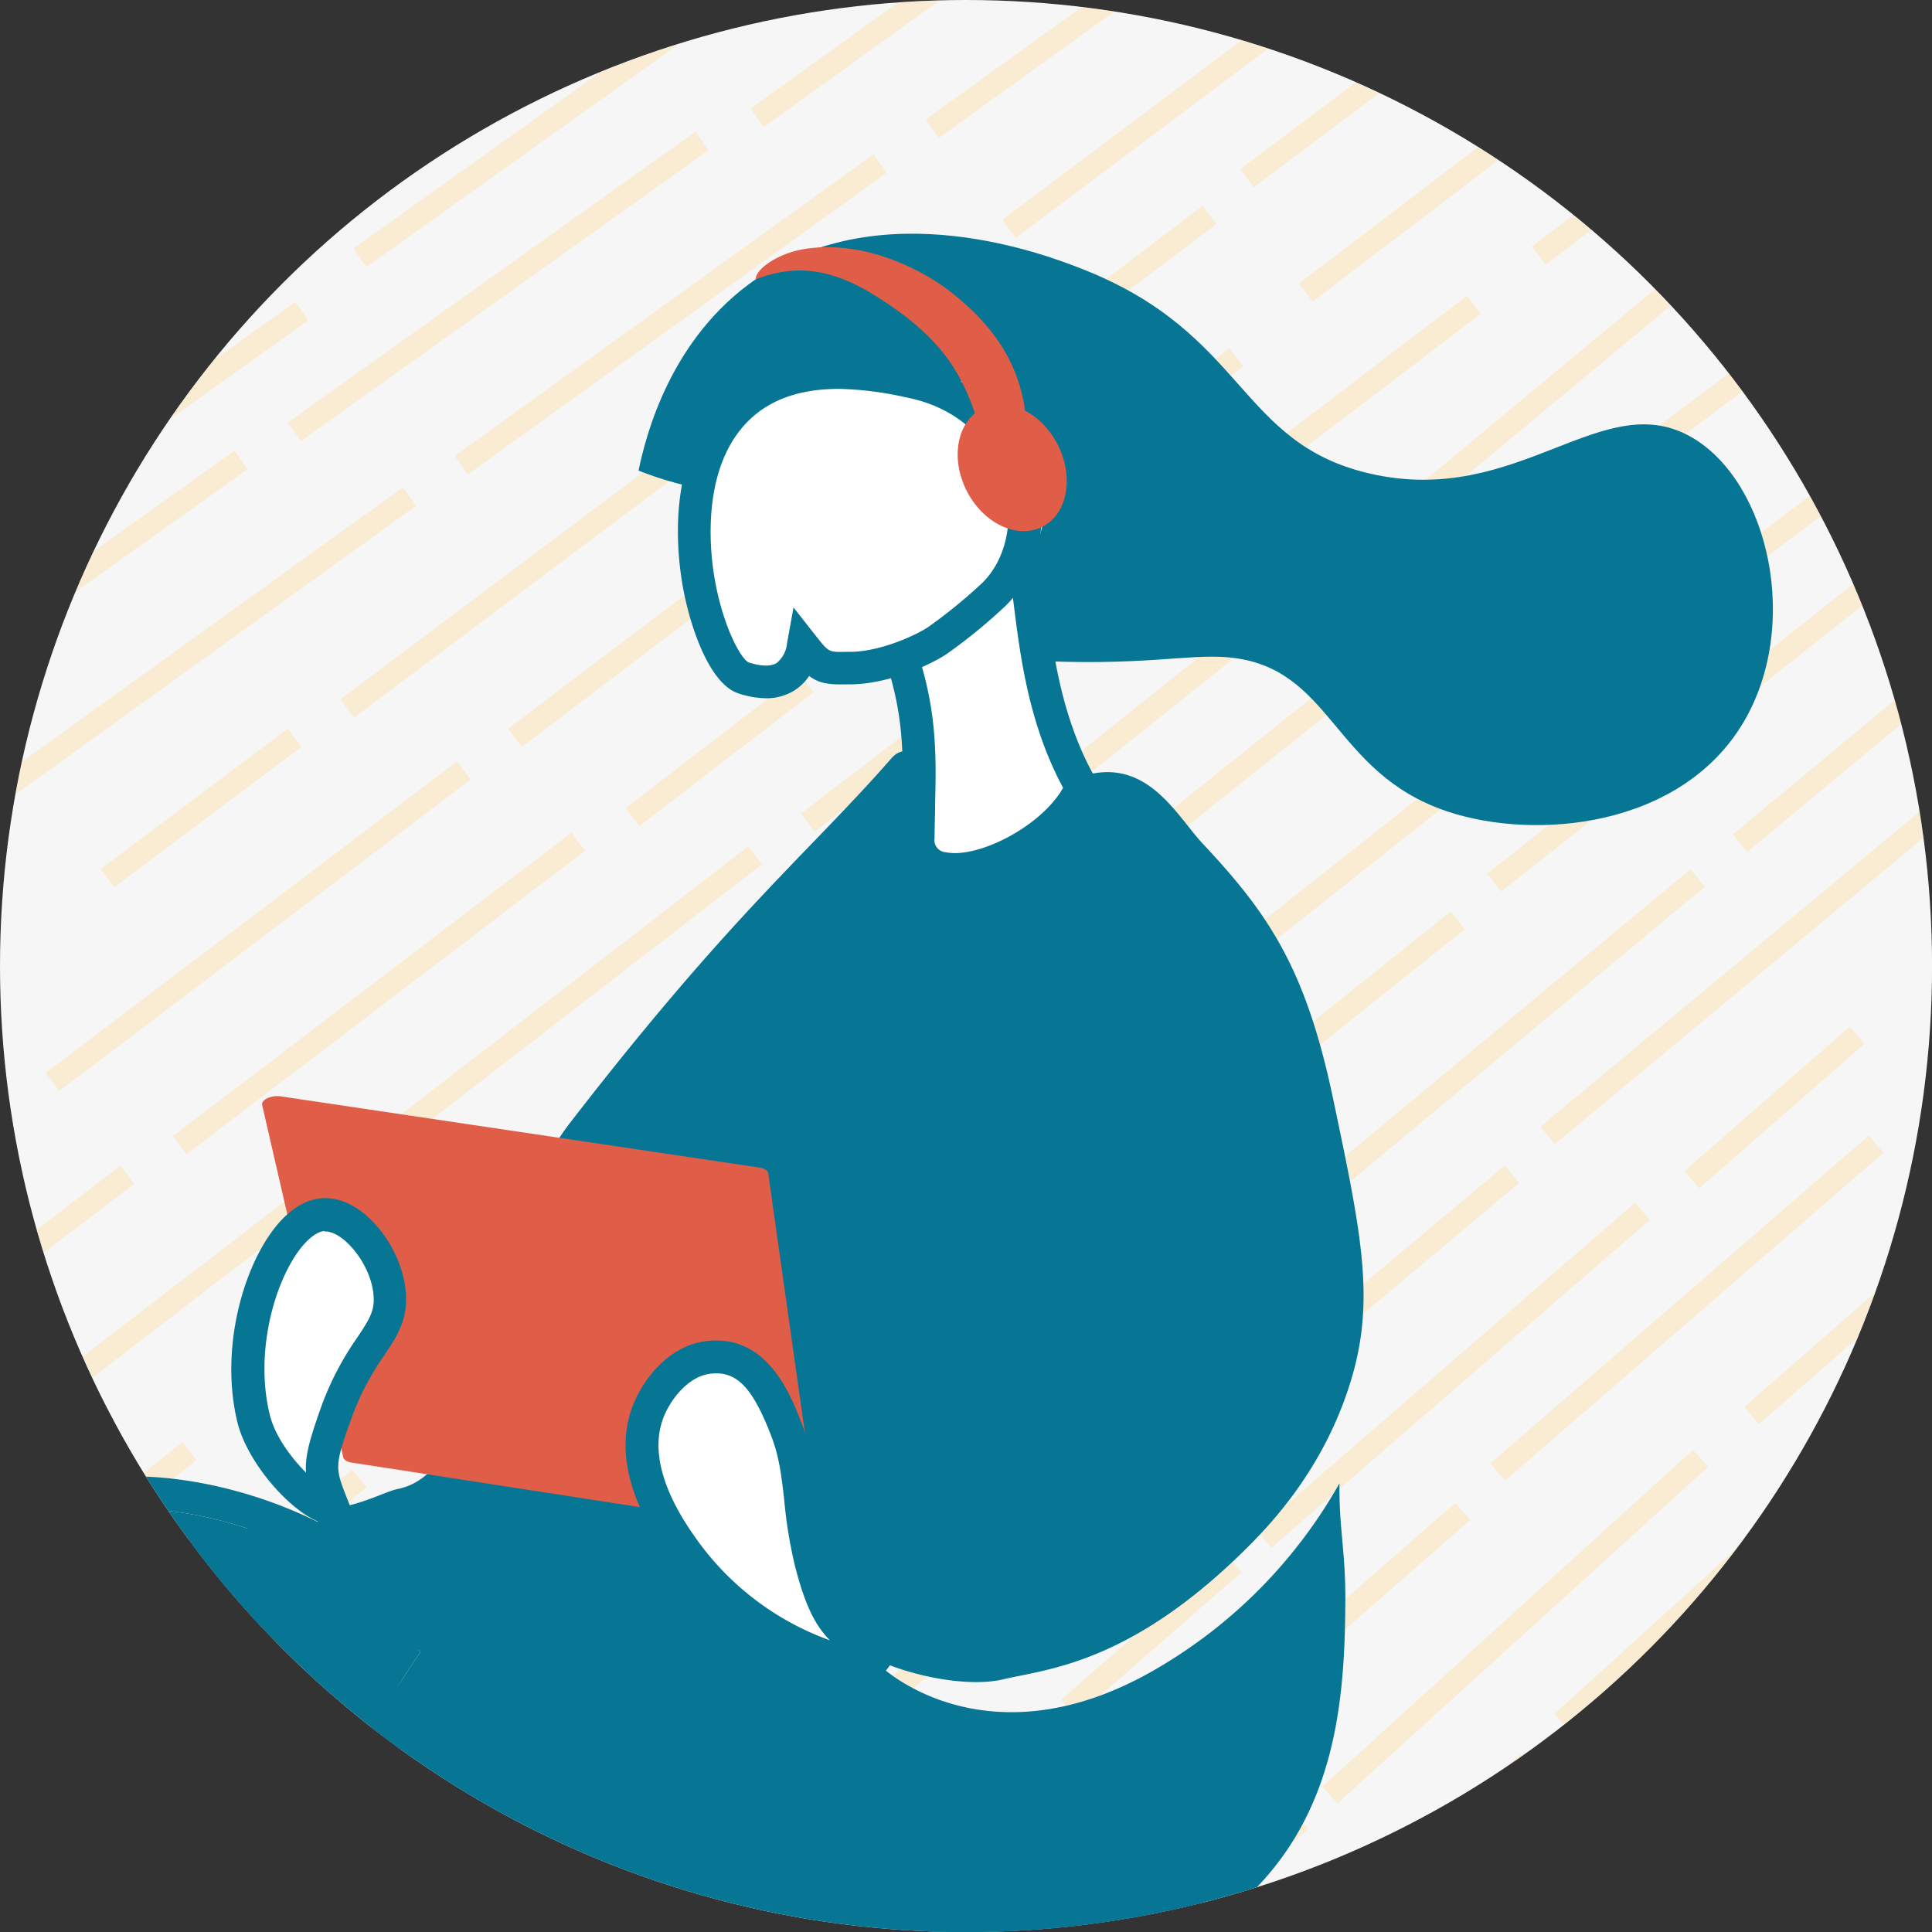 <svg id="Layer_1" data-name="Layer 1" xmlns="http://www.w3.org/2000/svg" xmlns:xlink="http://www.w3.org/1999/xlink" viewBox="0 0 329.79 329.79"><rect x="0" y="0" width="329.79" height="329.79" fill="#333333" stroke="none"/><defs><style>.cls-1{fill:none;}.cls-2{fill:#f6f6f6;}.cls-3{clip-path:url(#clip-path);}.cls-4{opacity:0.28;}.cls-5{fill:#ffd275;}.cls-6{fill:#077594;}.cls-7{fill:#e05e48;}.cls-8{fill:#fff;}.cls-9{clip-path:url(#clip-path-2);}.cls-10{opacity:0.34;}</style><clipPath id="clip-path"><circle class="cls-1" cx="164.9" cy="164.9" r="164.9"/></clipPath><clipPath id="clip-path-2"><circle class="cls-1" cx="-262.29" cy="166.91" r="164.9"/></clipPath></defs><circle class="cls-2" cx="164.9" cy="164.9" r="164.9"/><g class="cls-3"><g class="cls-4"><rect class="cls-5" x="0.04" y="156.17" width="88.06" height="3.86" transform="translate(-86.49 58.64) rotate(-37.12)"/><rect class="cls-5" x="78.98" y="97.44" width="88.06" height="3.86" transform="translate(-35.04 94.38) rotate(-37.13)"/><rect class="cls-5" x="161.86" y="49.76" width="49.62" height="3.86" transform="translate(6.64 123.14) rotate(-37.13)"/><rect class="cls-5" x="133.19" y="52.24" width="37.5" height="3.86" transform="translate(-1.9 102.68) rotate(-37.13)"/><rect class="cls-5" x="50.73" y="93.37" width="85.48" height="3.86" transform="translate(-38.49 75.14) rotate(-36.87)"/><rect class="cls-5" x="204.31" y="2.86" width="85.48" height="3.86" transform="translate(46.52 149.17) rotate(-36.87)"/><rect class="cls-5" x="163.71" y="11.5" width="85.48" height="3.86" transform="translate(33.22 126.54) rotate(-36.87)"/><rect class="cls-5" x="14.35" y="135.99" width="39.93" height="3.86" transform="translate(-75.89 48.17) rotate(-36.87)"/><rect class="cls-5" x="-9.84" y="108.57" width="88.06" height="3.86" transform="translate(-58.15 40.83) rotate(-35.77)"/><rect class="cls-5" x="70.46" y="51.72" width="88.06" height="3.86" transform="translate(-9.77 77.03) rotate(-35.76)"/><rect class="cls-5" x="154.45" y="5.55" width="49.62" height="3.86" transform="translate(29.44 106.19) rotate(-35.77)"/><rect class="cls-5" x="125.73" y="7.21" width="37.5" height="3.86" transform="translate(21.91 86.18) rotate(-35.77)"/><rect class="cls-5" x="42.31" y="46.95" width="85.48" height="3.86" transform="translate(-12.58 58.49) rotate(-35.51)"/><rect class="cls-5" x="53.5" y="17.23" width="85.48" height="3.86" transform="translate(6.77 59.47) rotate(-35.51)"/><rect class="cls-5" x="-26.02" y="76.01" width="85.48" height="3.86" transform="translate(-42.16 24.21) rotate(-35.51)"/><rect class="cls-5" x="4.94" y="88.17" width="39.93" height="3.86" transform="translate(-47.71 31.23) rotate(-35.51)"/><rect class="cls-5" x="-16.92" y="278.09" width="88.06" height="3.86" transform="translate(-169.82 79.1) rotate(-38.89)"/><rect class="cls-5" x="60.16" y="216.95" width="88.06" height="3.86" transform="translate(-114.33 113.95) rotate(-38.89)"/><rect class="cls-5" x="141.54" y="167.31" width="49.62" height="3.86" transform="matrix(0.78, -0.63, 0.63, 0.78, -69.39, 141.97)"/><rect class="cls-5" x="112.96" y="170.87" width="37.5" height="3.86" transform="translate(-79.3 121.01) rotate(-38.89)"/><rect class="cls-5" x="31.8" y="213.79" width="85.48" height="3.86" transform="translate(-118.38 93.76) rotate(-38.64)"/><rect class="cls-5" x="182.5" y="118.57" width="85.48" height="3.86" transform="translate(-25.95 166.96) rotate(-38.62)"/><rect class="cls-5" x="142.19" y="128.46" width="85.48" height="3.86" transform="translate(-40.94 143.96) rotate(-38.62)"/><rect class="cls-5" x="-3.24" y="258.22" width="39.93" height="3.86" transform="translate(-158.73 67.35) rotate(-38.62)"/><rect class="cls-5" x="-28.27" y="230.82" width="88.06" height="3.86" transform="translate(-138.56 57.8) rotate(-37.54)"/><rect class="cls-5" x="50.23" y="171.51" width="88.06" height="3.86" transform="matrix(0.79, -0.61, 0.61, 0.79, -86.17, 93.36)"/><rect class="cls-5" x="132.76" y="123.36" width="49.62" height="3.86" transform="translate(-43.71 121.97) rotate(-37.54)"/><rect class="cls-5" x="104.1" y="126.1" width="37.5" height="3.86" transform="translate(-52.57 101.37) rotate(-37.54)"/><rect class="cls-5" x="21.95" y="167.66" width="85.48" height="3.86" transform="translate(-89.52 73.85) rotate(-37.29)"/><rect class="cls-5" x="174.86" y="76.01" width="85.48" height="3.86" transform="translate(-2.75 147.75) rotate(-37.29)"/><rect class="cls-5" x="134.32" y="84.96" width="85.48" height="3.86" transform="translate(-16.45 125.02) rotate(-37.29)"/><rect class="cls-5" x="-14.12" y="210.71" width="39.93" height="3.86" transform="translate(-127.62 47) rotate(-37.29)"/><rect class="cls-5" x="57.96" y="327.86" width="88.06" height="3.86" transform="matrix(0.77, -0.64, 0.64, 0.77, -188.1, 142.67)"/><rect class="cls-5" x="133.86" y="265.25" width="88.06" height="3.86" transform="translate(-130.11 176.81) rotate(-39.99)"/><rect class="cls-5" x="214.27" y="214.44" width="49.62" height="3.86" transform="translate(-83.14 204.25) rotate(-39.99)"/><rect class="cls-5" x="185.76" y="218.65" width="37.5" height="3.86" transform="translate(-93.94 183.02) rotate(-39.99)"/><rect class="cls-5" x="105.43" y="262.66" width="85.48" height="3.86" transform="translate(-134.89 155.77) rotate(-39.72)"/><rect class="cls-5" x="254.29" y="164.57" width="85.48" height="3.86" transform="translate(-37.84 228.26) rotate(-39.72)"/><rect class="cls-5" x="214.18" y="175.24" width="85.48" height="3.86" transform="translate(-53.91 205.15) rotate(-39.73)"/><rect class="cls-5" x="71.26" y="308.19" width="39.93" height="3.86" transform="translate(-177.13 129.89) rotate(-39.72)"/><rect class="cls-5" x="45.7" y="280.81" width="88.06" height="3.86" transform="translate(-156.91 117.93) rotate(-38.64)"/><rect class="cls-5" x="123.06" y="220.01" width="88.06" height="3.86" transform="translate(-102.01 152.93) rotate(-38.64)"/><rect class="cls-5" x="204.65" y="170.65" width="49.62" height="3.86" transform="translate(-57.53 181.07) rotate(-38.64)"/><rect class="cls-5" x="176.05" y="174.06" width="37.5" height="3.86" transform="translate(-67.25 160.18) rotate(-38.64)"/><rect class="cls-5" x="94.7" y="216.72" width="85.48" height="3.86" transform="matrix(0.78, -0.62, 0.62, 0.78, -106.07, 132.61)"/><rect class="cls-5" x="245.83" y="122.17" width="85.48" height="3.86" transform="translate(-14.69 206.01) rotate(-38.38)"/><rect class="cls-5" x="205.48" y="131.89" width="85.48" height="3.86" transform="translate(-29.44 183.05) rotate(-38.38)"/><rect class="cls-5" x="59.47" y="260.89" width="39.93" height="3.86" transform="translate(-146.03 106.13) rotate(-38.38)"/><rect class="cls-5" x="253.01" y="292.1" width="88.06" height="3.86" transform="translate(-120.61 277.91) rotate(-42.5)"/><rect class="cls-5" x="217.73" y="315.71" width="49.62" height="3.86" transform="translate(-150.87 247.3) rotate(-42.5)"/><rect class="cls-5" x="189.45" y="321.44" width="37.5" height="3.86" transform="translate(-163.78 225.65) rotate(-42.51)"/><rect class="cls-5" x="295.54" y="277.31" width="85.48" height="3.86" transform="translate(-99.88 299.93) rotate(-42.24)"/><rect class="cls-5" x="255.52" y="263.36" width="85.48" height="3.86" transform="translate(-100.89 269.43) rotate(-42.25)"/><rect class="cls-5" x="215.91" y="275.77" width="85.48" height="3.86" transform="translate(-119.52 246.02) rotate(-42.25)"/><rect class="cls-5" x="292.53" y="322.45" width="39.93" height="3.86" transform="translate(-136.92 294.34) rotate(-42.25)"/><rect class="cls-5" x="-9.72" y="37.14" width="88.06" height="3.86" transform="translate(-16.14 26.46) rotate(-34.68)"/><rect class="cls-5" x="126.83" y="324.43" width="88.06" height="3.86" transform="translate(-172.55 193.04) rotate(-41.15)"/><rect class="cls-5" x="206.21" y="272.4" width="49.62" height="3.86" transform="translate(-123.45 219.77) rotate(-41.15)"/><rect class="cls-5" x="177.8" y="277.31" width="37.5" height="3.86" transform="translate(-135.21 198.32) rotate(-41.15)"/><rect class="cls-5" x="98.37" y="322.45" width="85.48" height="3.86" transform="translate(-177.91 171.54) rotate(-40.89)"/><rect class="cls-5" x="245.21" y="221.37" width="85.48" height="3.86" transform="translate(-75.9 243.04) rotate(-40.9)"/><rect class="cls-5" x="205.32" y="232.84" width="85.48" height="3.86" transform="translate(-93.15 219.72) rotate(-40.9)"/><rect class="cls-5" x="267.99" y="324.43" width="39.93" height="3.86" transform="translate(-143.37 268.15) rotate(-40.89)"/><rect class="cls-5" x="258.89" y="30.39" width="37.5" height="3.86" transform="translate(36.76 174.13) rotate(-37.13)"/><rect class="cls-5" x="289.42" y="-10.35" width="85.48" height="3.86" transform="translate(71.48 197.61) rotate(-36.87)"/><rect class="cls-5" x="284.16" y="89.72" width="37.5" height="3.86" transform="translate(6.07 201.4) rotate(-37.13)"/><rect class="cls-5" x="255.22" y="62.07" width="85.48" height="3.86" transform="translate(21.19 191.58) rotate(-36.87)"/><rect class="cls-5" x="288.13" y="210.71" width="88.06" height="3.86" transform="translate(-57.88 271.11) rotate(-41.15)"/><rect class="cls-5" x="284.16" y="187.1" width="37.5" height="3.86" transform="translate(-49.57 246.03) rotate(-41.15)"/><rect class="cls-5" x="287.16" y="114.67" width="85.48" height="3.86" transform="translate(1.64 237.75) rotate(-39.72)"/><rect class="cls-5" x="219.95" y="66.39" width="85.48" height="3.86" transform="translate(17.01 183.7) rotate(-39.73)"/><rect class="cls-5" x="214.18" y="22.12" width="85.48" height="3.86" transform="translate(37.94 160.56) rotate(-37.29)"/><rect class="cls-5" x="-22.3" y="308.19" width="88.06" height="3.86" transform="translate(-184.48 77.47) rotate(-37.54)"/><rect class="cls-5" x="-28.27" y="342.53" width="88.06" height="3.86" transform="translate(-206.64 80.94) rotate(-37.54)"/><rect class="cls-5" x="-11.71" y="353.4" width="88.06" height="3.86" transform="translate(-209.84 93.29) rotate(-37.54)"/><rect class="cls-5" x="-16.85" y="15.23" width="88.06" height="3.86" transform="translate(-4.83 20.12) rotate(-37.54)"/></g><path class="cls-6" d="M92.68,278.06a19.27,19.27,0,0,0-2.39.14C71.6,280.32,57,310.39,48,365.14c-6.36,38.7-8.24,81.05-8.26,99.83,2.2-2.08,4.35-5.11,7.11-9,6.64-9.35,16.68-23.48,39.29-39.81l2-1.41c7.21-5.14,15.39-11,19.78-21.87,5.62-14,9.56-34.85,9.6-35.06l.85-4.54,3.64,2.85c3.28,2.56,3.23,8.24,3.16,16.1-.07,8.94-.16,20.06,4.7,28.29C138,414.3,154.68,425,171.44,427.25c25.32,3.35,49.62-14.12,62.78-30.08,11.2-13.59,16.5-28.15,13.51-37.1-2.12-6.32-8.49-9.82-22.69-17.11-10.53-5.41-18.41-10.22-25.37-14.47-9.9-6.05-17.06-10.42-25.78-12.7-26-6.78-42-17.38-54.93-25.9C108.72,283.11,101.08,278.06,92.68,278.06Z"/><path class="cls-6" d="M22.74,257.58c-.94,0-1.86,0-2.79.08-44.75,2.51-59.67,60.93-72.83,112.47-4,15.63-7.81,30.58-12.27,43.16,3-2.09,6.39-4.39,10.18-6.93C-35.18,393.1-5.27,373.07,5.92,348a167.29,167.29,0,0,0,8.59-24.36c2.17-7.67,3.6-12.73,8.83-13a3.51,3.51,0,0,1,2.84,1.17c1.47,1.66,1.1,3.94.42,8.08-1.21,7.33-3.46,21,4.95,34.63,5.29,8.6,8,11.15,10.2,12,6.44-34.7,13.92-61.21,30-84.49C63.38,268.25,41.89,257.58,22.74,257.58Z"/><path class="cls-6" d="M34.84,474.3l-.1-4.06c-.25-10.21.42-58.1,8.29-106,9.59-58.31,25.48-89.13,47.23-91.61,11.42-1.3,20.68,4.83,32.4,12.59,12.53,8.29,28.13,18.61,53.25,25.15,9.52,2.48,17.36,7.28,27.3,13.34,6.87,4.2,14.66,9,25,14.27,14,7.21,22.51,11.56,25.44,20.32,3.66,10.9-1.9,27.16-14.49,42.45-14.07,17.07-40.31,35.7-67.85,32.08-18.38-2.43-36.75-14.26-45.72-29.43-5.22-8.83-5.54-19.71-5.5-28.9a168.77,168.77,0,0,1-6.41,20.5c-5,12.43-14.29,19-21.74,24.34l-2,1.39c-21.86,15.79-31.57,29.46-38,38.51-4.67,6.58-8.05,11.34-13.39,13.51ZM93.28,278.09a19.38,19.38,0,0,0-2.39.14c-18.68,2.12-33.32,32.19-42.32,86.94-6.36,38.7-8.24,81.05-8.27,99.83,2.21-2.08,4.36-5.11,7.12-9,6.64-9.35,16.67-23.48,39.28-39.81l2-1.41c7.22-5.14,15.4-11,19.79-21.87,5.62-14,9.56-34.85,9.6-35.06l.85-4.54,3.63,2.85c3.28,2.56,3.24,8.24,3.17,16.1-.07,8.94-.16,20.06,4.7,28.29,8.14,13.77,24.87,24.51,41.62,26.72,25.32,3.35,49.63-14.12,62.78-30.08,11.21-13.59,16.51-28.15,13.51-37.1-2.12-6.32-8.48-9.82-22.68-17.11-10.53-5.4-18.42-10.22-25.37-14.47-9.91-6-17.07-10.42-25.79-12.7-26-6.78-42.05-17.38-54.92-25.9C109.33,283.14,101.69,278.09,93.28,278.09Z"/><path class="cls-6" d="M-79.81,433.89l5.71-13.11c6-13.8,10.76-32.37,15.78-52,13.64-53.41,29.1-113.95,78-116.69,19.92-1.11,47.69,9.57,57.92,28.79l.82,1.53-1,1.41c-16.64,23.39-24,50.42-30.6,86.46l-.45,2.46-2.5-.17c-5.72-.39-9.36-2.57-17-15.07-7.93-12.87-7.53-25.42-6.41-33.91-.15.51-.3,1-.45,1.57a171.69,171.69,0,0,1-8.86,25.12C-.8,376.83-31.52,397.41-51.85,411c-7.71,5.17-14.37,9.63-17.72,12.9ZM22.74,257.58c-.94,0-1.86,0-2.79.08-44.75,2.51-59.67,60.93-72.83,112.47-4,15.63-7.81,30.58-12.27,43.16,3-2.09,6.39-4.39,10.18-6.93C-35.18,393.1-5.27,373.07,5.92,348a167.29,167.29,0,0,0,8.59-24.36c2.17-7.67,3.6-12.73,8.83-13a3.51,3.51,0,0,1,2.84,1.17c1.47,1.66,1.1,3.94.42,8.08-1.21,7.33-3.46,21,4.95,34.63,5.29,8.6,8,11.15,10.2,12,6.44-34.7,13.92-61.21,30-84.49C63.38,268.25,41.89,257.58,22.74,257.58Z"/><path class="cls-6" d="M152.16,129.45c-14.23,16.26-27.12,26.33-54.85,62.21C82,211.42,84.14,250.91,67.92,254.16c-2.11.42-5.93,2.64-11,3.32,4.48,4.42-27.91,1.75-25.54,7.18,2.23,5.08-1.93,3.88-6.47,11.59C26,279.2,72.57,281.13,74.64,282c18.7,7.68,24.51,1,38.19,7.57,4.52,2.17,25.34,7.9,34.89,23.38,25.5,41.33,38,52.33,51,52.9,17.18.75,21.15-.28,34.77-9.14,7.89-5.14,13.8-1.66,16.58.38,5-2.3-49.85-20.05-35.58-34.88,13.79-14.32,15.09-32.85,15.16-49.26,0-8.47-1.1-12.15-1-19.76a84.72,84.72,0,0,1-31.4,31.76c-30.6,17.78-49.58-2.53-47.89-1.75,7,3.23,16.35,4.77,21.84,3.47,7.48-1.78,21.47-2.58,41.2-22,4.12-4.07,13.91-14,18.47-29.92,3.81-13.35,1.43-24.66-3.33-47.29-4.66-22.16-11-31.48-22.2-43.41-4.21-4.48-8.76-13.46-18.17-12.11-7.93,1.14-11.05,4.85-18.36,4.55C161,136.12,156.45,124.55,152.16,129.45Z"/><path class="cls-7" d="M136.34,261.45,60,249.66c-.77-.12-1.32-.47-1.41-.9L44.75,188.63c-.21-.91,1.55-1.73,3.19-1.48l81.74,12.16c.83.12,1.39.49,1.45.95L139.57,260C139.7,260.92,138,261.69,136.34,261.45Z"/><path class="cls-8" d="M55.19,207.33c-7.73.45-15.64,19.38-11.95,34.73,1.8,7.5,10.82,16,13.66,15.42-2.49-6.29-2.91-6.86.39-16.15,4.2-11.85,9.64-13.59,9.2-20.34S60.16,207.05,55.19,207.33Z"/><path class="cls-6" d="M56.74,260.3c-5.17,0-14.35-9.75-16.23-17.58-2.92-12.17.8-25.62,6-32.61,2.57-3.48,5.52-5.4,8.52-5.58h0c7.1-.41,13.76,8.61,14.26,16.28.3,4.56-1.57,7.36-3.73,10.6a45,45,0,0,0-5.63,10.86c-2.85,8-2.77,8.26-.62,13.68l1.44,3.62-3.29.66A3.38,3.38,0,0,1,56.74,260.3Zm0-5.59Zm-1.35-44.57c-1.25.07-2.84,1.28-4.35,3.31-4.31,5.81-7.54,17.58-5,28,.88,3.66,3.64,7.36,6.2,9.93-.2-2.69.56-5.51,2.48-10.93a50.28,50.28,0,0,1,6.25-12.11c2.06-3.09,3-4.56,2.8-7.12-.35-5.43-5.27-11.18-8.33-11Z"/><path class="cls-8" d="M149.21,283.15c-2.14,2.92-21-2.95-31.88-17.8-2.65-3.62-10.66-14.56-6.61-24.6,1.52-3.76,5.12-8.35,10-9,7.43-1,10.83,5.34,13.52,12.28,2.8,7.24,1.89,13.65,4.19,22.63C141.5,278.61,144.05,277.67,149.21,283.15Z"/><path class="cls-6" d="M146.88,286.68c-7.12,0-22.54-7-31.82-19.67-2.86-3.92-11.59-15.82-6.94-27.32,1.79-4.42,6.07-9.89,12.23-10.74,10.52-1.42,14.56,9,16.51,14.05a46.66,46.66,0,0,1,2.59,12.54A71.58,71.58,0,0,0,141.16,266c2.07,8.11,3.62,9.44,6.44,11.86a41.86,41.86,0,0,1,3.65,3.42l1.6,1.69-1.38,1.89c-.9,1.24-2.45,1.87-4.58,1.87Zm-24.61-52.25a9.43,9.43,0,0,0-1.16.08c-3.52.49-6.5,4.12-7.79,7.29-3.47,8.59,3.86,18.6,6.27,21.89A47.9,47.9,0,0,0,141.66,280c-2.33-2.41-4.1-5.45-5.94-12.63a77.61,77.61,0,0,1-1.84-11.18c-.45-4-.83-7.47-2.25-11.13C128.67,237.39,126.12,234.43,122.27,234.43Z"/><path class="cls-6" d="M109,80.34c1.27-6.2,5.52-22.65,20-32.67,21.82-15.07,50-4,55.82-1.72,27.95,11,26.5,29.72,49.06,34.9,25.48,5.85,39.76-15.23,55.12-6.07,12.91,7.7,18.46,31.94,8.59,48.55-10.72,18-35.56,20.2-50.57,15.17-19.76-6.63-19.55-24.75-37.42-26.3-7.08-.61-14.57,1.59-34.39.51-3.55-.2-8-.53-9.1-3-1.86-4.39,9.4-9.24,11.76-19.69,2.26-10-4.13-23.29-11.76-24.81-8.42-1.67-12.59,12.1-27.81,17.2C127.72,85.91,117.07,83.48,109,80.34Z"/><path class="cls-8" d="M175,96.55c1.56,8.67,1.78,24.11,9.7,37.87-5.05,11.69-27.94,19.87-28,8.66,0-14,2.32-24.91-10-46.53"/><path class="cls-6" d="M162.89,151.22a12.91,12.91,0,0,1-2.55-.24,7.64,7.64,0,0,1-6.42-7.89c0-2,0-3.91.09-5.81.27-11.49.5-21.42-9.71-39.34l4.88-2.77c11,19.26,10.71,30.43,10.44,42.24,0,1.86-.09,3.73-.09,5.67a2.07,2.07,0,0,0,1.94,2.4c5.39,1.11,16.25-4.36,20-11-5.87-10.9-7.32-22.53-8.4-31.1-.3-2.44-.56-4.55-.89-6.35l5.53-1c.35,2,.63,4.23.93,6.64,1.06,8.45,2.51,20,8.43,30.32l.71,1.22-.56,1.3C183.39,144.49,171.2,151.22,162.89,151.22Z"/><path class="cls-8" d="M169.76,101.35C179.94,91.17,175.3,69,155.44,65.06c-5.49-1.1-19.28-4.14-28.55,3.77-15.35,13.1-6.11,44.85,0,46.85,8.11,2.65,9.8-2.93,10.23-5.39,3.25,4.13,3.81,3.79,8.17,3.72,6.12-.08,12.82-3.36,14.76-4.72A89.81,89.81,0,0,0,169.76,101.35Z"/><path class="cls-6" d="M130.77,119.19a15.32,15.32,0,0,1-4.75-.84c-4.63-1.52-7.9-10.29-9.3-17.34-1.08-5.46-3.66-24.07,8.35-34.32,10.05-8.57,24.33-5.71,30.44-4.48l.47.09c10.13,2,17.86,8.82,20.7,18.18,2.57,8.48.68,17.24-4.94,22.85a91.32,91.32,0,0,1-10.08,8.26c-2.29,1.6-9.59,5.13-16.33,5.23l-.88,0c-2.91.06-4.58-.12-6.33-1.44a8.48,8.48,0,0,1-2.67,2.57A9,9,0,0,1,130.77,119.19Zm12.5-52.81c-5,0-10.37,1-14.56,4.58-8.48,7.24-7.71,20.57-7,26,1.24,9.16,4.66,15.44,6.07,16.11,1.45.47,3.48.89,4.77.12a4.86,4.86,0,0,0,1.79-3.35l1.11-6.15,3.86,4.91c2.15,2.72,2.17,2.73,5,2.67l.91,0c5.5-.08,11.69-3.17,13.2-4.22a88.3,88.3,0,0,0,9.33-7.62c4.08-4.09,5.47-10.87,3.53-17.26-2.26-7.46-8.25-12.67-16.42-14.3l-.49-.1A56.57,56.57,0,0,0,143.27,66.38Z"/><path class="cls-7" d="M180.57,75.94c2.81,5.58,1.62,11.87-2.68,14s-10.07-.6-12.89-6.18-1.62-11.88,2.68-14S177.75,70.35,180.57,75.94Z"/><path class="cls-7" d="M168.14,76.65C165.22,64.58,161.48,58,149.3,50.41c-9-5.63-15.2-4.65-20.28-2.74-.18-1.55,3.59-4.44,8.4-5.18,11.78-1.82,22.26,5.35,24.3,6.91,9.18,7,13.23,14.52,13.58,24.38A7.66,7.66,0,0,1,168.14,76.65Z"/></g><g class="cls-9"><g class="cls-10"><path class="cls-5" d="M-380.28,44.77c33.45-16.33,58.95-19.36,75.78-9,16,9.87,20,28.65,23.81,46.81,3.86,18.36,7.51,35.7,22.77,43.82,12.51,6.65,25.4,2.95,37.87-.63,12.86-3.69,26.15-7.5,38.05.92,11.64,8.24,13.15,21.67,14.62,34.67,1.43,12.69,2.78,24.67,13.08,31.61,10.57,7.12,22.73,3.67,35.61,0,13.25-3.76,27-7.65,39.27.49,11.42,7.54,13.76,20.1,16,32.24,2.18,11.66,4.23,22.68,14.28,28.06,8.58,4.59,16.92,2,26.59-1.07,9.5-3,20.27-6.38,32.71-2.65,16.67,5,30.11,20.9,40,47.23l.36,1-3,1.09c-9.49-26-22.37-41.5-38.24-46.27-11.51-3.45-21.34-.36-30.85,2.63-9.92,3.12-19.28,6.07-29,.85C-62,250.48-64.3,238.19-66.51,226.3c-2.15-11.49-4.36-23.37-14.66-30.17-11.11-7.34-23.52-3.82-36.66-.09s-26.45,7.51-38.24-.44c-11.52-7.76-13-21-14.46-33.89s-2.83-25-13.3-32.43c-10.66-7.54-22.65-4.1-35.34-.46-13.08,3.75-26.6,7.63-40.24.38-16.57-8.82-20.55-27.7-24.39-46-3.68-17.5-7.49-35.6-22.36-44.76-15.85-9.75-40.32-6.67-72.73,9.15Z"/><path class="cls-5" d="M-390.15,67.36C-356.7,51-331.2,48-314.37,58.35c16,9.87,20,28.65,23.8,46.81,3.87,18.36,7.52,35.7,22.78,43.82,12.5,6.65,25.4,3,37.87-.63,12.86-3.69,26.15-7.5,38,.93,11.64,8.23,13.15,21.67,14.62,34.66,1.43,12.69,2.78,24.68,13.08,31.62,10.57,7.12,22.73,3.67,35.6,0,13.25-3.76,26.95-7.65,39.28.49,11.42,7.55,13.76,20.1,16,32.24C-71.09,260-69,271-59,276.37c8.58,4.59,16.92,2,26.58-1.08,9.51-3,20.28-6.38,32.72-2.64,16.67,5,30.11,20.89,39.95,47.22l.36,1-3,1.09-.36-1C27.81,295.62,15.07,280.39-.6,275.69c-11.51-3.46-21.34-.37-30.85,2.63-9.92,3.12-19.28,6.07-29,.84-11.39-6.1-13.68-18.39-15.9-30.28-2.14-11.49-4.35-23.37-14.65-30.17-11.11-7.34-23.52-3.81-36.66-.08s-26.45,7.5-38.24-.44c-11.52-7.76-13-21.05-14.47-33.89s-2.82-25-13.29-32.43c-10.66-7.55-22.65-4.11-35.34-.47-13.08,3.75-26.6,7.63-40.24.38-16.57-8.81-20.55-27.7-24.39-46-3.68-17.5-7.49-35.6-22.36-44.75-15.85-9.76-40.32-6.68-72.73,9.15Z"/><path class="cls-5" d="M-363.36,27.05c33.46-16.34,58.95-19.37,75.79-9,16,9.87,20,28.64,23.8,46.8,3.86,18.36,7.51,35.7,22.78,43.82,12.5,6.65,25.4,3,37.87-.63,12.85-3.69,26.14-7.5,38.05.93,11.63,8.23,13.15,21.67,14.61,34.66,1.43,12.69,2.79,24.68,13.09,31.62,10.57,7.12,22.73,3.67,35.6,0,13.25-3.76,27-7.65,39.27.49,11.42,7.55,13.76,20.1,16,32.24,2.17,11.67,4.23,22.69,14.28,28.06,8.57,4.6,16.92,2,26.58-1.07,9.5-3,20.27-6.38,32.72-2.64,16.87,5.07,30.41,21.32,40.31,48.21l-3,1.09c-.12-.33-.24-.65-.37-1-9.47-25.35-22.21-40.58-37.88-45.28C14.68,231.92,4.85,235-4.66,238c-9.91,3.12-19.28,6.07-29,.84-11.39-6.1-13.68-18.39-15.9-30.28-2.14-11.49-4.36-23.37-14.66-30.17-11.1-7.34-23.51-3.81-36.65-.08s-26.46,7.5-38.25-.44c-11.51-7.76-13-21-14.46-33.89s-2.82-25-13.29-32.43c-10.67-7.55-22.65-4.11-35.35-.47-13.08,3.75-26.6,7.63-40.24.38-16.57-8.81-20.54-27.7-24.39-46-3.68-17.5-7.49-35.6-22.36-44.75C-305.08,11-329.55,14.07-362,29.9Z"/><path class="cls-5" d="M-420.13,105.44c33.45-16.34,58.95-19.37,75.78-9,16,9.87,20,28.65,23.8,46.81,3.86,18.36,7.51,35.7,22.78,43.82,12.5,6.65,25.4,2.95,37.87-.63,12.85-3.69,26.14-7.5,38,.93,11.63,8.23,13.15,21.66,14.61,34.66,1.44,12.69,2.79,24.67,13.09,31.61,10.57,7.13,22.73,3.68,35.6,0,13.25-3.76,27-7.65,39.27.49,11.43,7.54,13.77,20.1,16,32.24,2.18,11.67,4.23,22.68,14.28,28.06,8.57,4.6,16.92,2,26.58-1.07,9.5-3,20.27-6.38,32.72-2.64C-13,315.73.43,331.62,10.27,358c.12.33.25.65.37,1l-3,1.09c-9.5-26-22.38-41.5-38.25-46.27-11.5-3.45-21.34-.36-30.85,2.63-9.91,3.13-19.28,6.07-29,.85-11.39-6.1-13.68-18.39-15.9-30.28-2.14-11.49-4.36-23.37-14.65-30.17-11.11-7.34-23.52-3.82-36.66-.09s-26.45,7.51-38.25-.43c-11.51-7.76-13-21-14.46-33.9s-2.82-25-13.29-32.42c-10.66-7.55-22.65-4.11-35.35-.47-13.07,3.75-26.6,7.63-40.23.38-16.58-8.82-20.55-27.7-24.39-46-3.69-17.5-7.5-35.6-22.37-44.75-15.84-9.76-40.31-6.68-72.72,9.15Z"/><path class="cls-5" d="M-430,128c33.46-16.34,58.95-19.36,75.79-9,16,9.87,20,28.64,23.8,46.8,3.86,18.36,7.51,35.7,22.77,43.82,12.51,6.65,25.41,3,37.88-.63,12.85-3.68,26.14-7.5,38,.93,11.63,8.23,13.15,21.67,14.61,34.66,1.43,12.69,2.78,24.68,13.09,31.62,10.56,7.12,22.73,3.67,35.6,0,13.25-3.76,26.95-7.65,39.27.49,11.42,7.54,13.76,20.09,16,32.23,2.17,11.67,4.23,22.69,14.28,28.07,8.57,4.59,16.92,2,26.58-1.08,9.5-3,20.27-6.38,32.72-2.64,16.66,5,30.1,20.89,39.94,47.22l.37,1-3,1.1-.36-1c-9.48-25.35-22.22-40.59-37.89-45.29C-52,332.89-61.8,336-71.31,339c-9.91,3.12-19.28,6.07-29,.85-11.39-6.1-13.68-18.4-15.9-30.28-2.14-11.49-4.36-23.38-14.66-30.18-11.1-7.33-23.51-3.81-36.65-.08s-26.46,7.51-38.25-.44c-11.51-7.76-13-21-14.46-33.89s-2.82-25-13.3-32.43c-10.66-7.55-22.64-4.11-35.34-.47-13.08,3.76-26.6,7.64-40.24.38-16.57-8.81-20.54-27.7-24.39-46-3.68-17.5-7.49-35.6-22.36-44.75-15.84-9.76-40.31-6.68-72.72,9.15Z"/><path class="cls-5" d="M-403.21,87.71c33.45-16.34,58.95-19.36,75.78-9,16,9.87,20,28.65,23.8,46.8,3.87,18.36,7.52,35.7,22.78,43.82,12.5,6.65,25.4,2.95,37.87-.62,12.86-3.69,26.15-7.51,38,.92,11.64,8.23,13.15,21.67,14.62,34.66,1.43,12.69,2.78,24.68,13.08,31.62,10.57,7.12,22.73,3.67,35.61,0,13.24-3.77,26.94-7.65,39.27.49,11.42,7.54,13.76,20.09,16,32.23,2.18,11.67,4.23,22.69,14.28,28.07,8.58,4.59,16.92,2,26.59-1.08,9.5-3,20.27-6.38,32.71-2.64,16.67,5,30.11,20.89,40,47.22l.36,1-3,1.1C15.08,316.37,2.21,300.8-13.66,296c-11.51-3.46-21.34-.36-30.85,2.63-9.92,3.12-19.28,6.07-29,.84-11.39-6.09-13.68-18.38-15.9-30.27-2.14-11.5-4.36-23.38-14.65-30.18-11.11-7.33-23.52-3.81-36.66-.08s-26.45,7.51-38.24-.44c-11.52-7.76-13-21-14.47-33.89s-2.82-25-13.29-32.43c-10.66-7.55-22.65-4.11-35.34-.47-13.08,3.76-26.6,7.64-40.24.38-16.57-8.81-20.55-27.7-24.39-46-3.68-17.51-7.49-35.6-22.36-44.76-15.85-9.75-40.32-6.68-72.73,9.15Z"/><path class="cls-5" d="M-299.67-78.94c33.45-16.33,59-19.36,75.78-9,16,9.87,20,28.64,23.8,46.8,3.87,18.37,7.52,35.71,22.78,43.82,12.5,6.66,25.4,3,37.87-.62,12.86-3.69,26.15-7.5,38.05.92,11.64,8.23,13.15,21.67,14.62,34.66C-85.34,50.33-84,62.32-73.69,69.26c10.57,7.12,22.73,3.67,35.61,0,13.24-3.76,26.94-7.65,39.27.49C12.61,77.31,15,89.86,17.21,102c2.18,11.66,4.23,22.68,14.28,28.06,8.58,4.59,16.92,2,26.58-1.08,9.51-3,20.28-6.38,32.72-2.64,16.67,5,30.1,20.89,39.94,47.22.13.33.25.66.37,1l-3,1.09-.36-1c-9.47-25.34-22.21-40.57-37.88-45.28C78.37,125.93,68.54,129,59,132c-9.92,3.12-19.28,6.07-29,.85-11.39-6.1-13.68-18.39-15.9-30.28C12,91.1,9.74,79.22-.56,72.42c-11.11-7.34-23.52-3.82-36.66-.09s-26.45,7.51-38.24-.44c-11.52-7.76-13-21-14.47-33.89s-2.82-25-13.29-32.43c-10.66-7.54-22.65-4.1-35.34-.46-13.08,3.75-26.6,7.63-40.24.38-16.57-8.82-20.55-27.71-24.39-46-3.68-17.5-7.49-35.6-22.36-44.76-15.85-9.75-40.32-6.67-72.73,9.15Z"/><path class="cls-5" d="M-309.54-56.35c33.45-16.34,59-19.37,75.78-9,16,9.87,20,28.65,23.8,46.81,3.87,18.36,7.51,35.7,22.78,43.82,12.5,6.65,25.4,2.95,37.87-.63,12.85-3.69,26.15-7.5,38.05.93,11.64,8.23,13.15,21.67,14.62,34.66,1.43,12.69,2.78,24.68,13.08,31.62C-73,99-60.83,95.52-48,91.86c13.25-3.76,27-7.65,39.28.49,11.42,7.54,13.76,20.1,16,32.24,2.18,11.67,4.23,22.69,14.28,28.06,8.58,4.6,16.92,2,26.58-1.07,9.51-3,20.28-6.38,32.72-2.64,16.88,5.06,30.47,21.3,40.31,48.21l-3,1.09-.36-1C108.41,171.91,95.67,156.68,80,152c-11.51-3.45-21.35-.36-30.85,2.64-9.92,3.12-19.28,6.06-29,.84-11.39-6.1-13.68-18.39-15.9-30.28C2.08,113.68-.14,101.8-10.43,95c-11.11-7.34-23.52-3.82-36.66-.09s-26.45,7.51-38.24-.43c-11.52-7.76-13-21-14.47-33.9s-2.82-25-13.29-32.42c-10.66-7.55-22.65-4.11-35.34-.47-13.08,3.75-26.61,7.63-40.24.38-16.57-8.82-20.55-27.7-24.39-46-3.69-17.5-7.49-35.6-22.36-44.75-15.85-9.76-40.32-6.68-72.73,9.15Z"/><path class="cls-5" d="M-282.75-96.66c33.46-16.34,58.95-19.37,75.78-9,16,9.87,20,28.65,23.81,46.81,3.86,18.36,7.51,35.7,22.77,43.82,12.51,6.65,25.4,2.95,37.88-.63,12.85-3.69,26.14-7.5,38.05.93C-72.83-6.51-71.31,6.92-69.85,19.92c1.43,12.69,2.79,24.68,13.08,31.62,10.57,7.12,22.73,3.67,35.61,0,13.25-3.76,27-7.65,39.27.49,11.42,7.55,13.76,20.1,16,32.24C36.31,96,38.37,107,48.41,112.34c8.58,4.6,16.93,2,26.59-1.07,9.5-3,20.27-6.38,32.71-2.64,16.67,5,30.11,20.89,40,47.22.12.33.24.66.37,1l-3,1.09c-9.49-25.92-22.38-41.5-38.25-46.27-11.51-3.45-21.34-.36-30.85,2.64-9.91,3.12-19.28,6.06-29,.84C35.53,109,33.24,96.75,31,84.86c-2.15-11.49-4.36-23.37-14.66-30.17C5.25,47.35-7.16,50.87-20.29,54.6s-26.46,7.51-38.25-.43C-70,46.41-71.55,33.12-73,20.27s-2.82-25-13.3-32.42c-10.66-7.55-22.65-4.11-35.34-.47-13.08,3.75-26.6,7.63-40.24.38-16.57-8.82-20.54-27.7-24.39-46-3.68-17.5-7.49-35.6-22.36-44.75-15.84-9.76-40.31-6.68-72.72,9.15Z"/><path class="cls-5" d="M-339.53-18.28c33.46-16.33,58.95-19.36,75.79-9,16,9.87,20,28.65,23.8,46.81,3.86,18.36,7.51,35.7,22.77,43.82,12.51,6.65,25.41,2.95,37.88-.63,12.85-3.69,26.14-7.5,38,.92,11.63,8.24,13.15,21.67,14.61,34.67,1.43,12.69,2.79,24.67,13.09,31.61,10.56,7.13,22.73,3.67,35.6,0,13.25-3.76,26.95-7.65,39.27.49,11.42,7.54,13.77,20.1,16,32.24,2.17,11.66,4.23,22.68,14.28,28.06,8.57,4.59,16.92,2,26.58-1.07,9.5-3,20.27-6.38,32.72-2.65,16.66,5,30.1,20.9,39.94,47.23.12.33.25.65.37,1l-3,1.09c-9.5-25.94-22.38-41.5-38.25-46.27-11.51-3.45-21.34-.36-30.85,2.63-9.91,3.12-19.28,6.07-29,.85-11.39-6.1-13.68-18.39-15.9-30.28-2.14-11.49-4.36-23.37-14.66-30.17-11.1-7.34-23.51-3.82-36.65-.09s-26.46,7.51-38.25-.44c-11.51-7.75-13-21-14.46-33.89s-2.82-25-13.3-32.43c-10.66-7.54-22.64-4.1-35.34-.46-13.08,3.75-26.6,7.63-40.24.38-16.57-8.82-20.54-27.7-24.39-46-3.68-17.5-7.49-35.6-22.36-44.76-15.84-9.75-40.31-6.67-72.72,9.15Z"/><path class="cls-5" d="M-349.4,4.31c33.46-16.34,58.95-19.37,75.78-9,16,9.87,20,28.64,23.81,46.8,3.86,18.36,7.51,35.7,22.77,43.82,12.51,6.65,25.4,2.95,37.88-.63,12.85-3.68,26.14-7.5,38,.93,11.63,8.23,13.15,21.67,14.61,34.66,1.43,12.69,2.78,24.68,13.08,31.62,10.57,7.12,22.73,3.67,35.61,0,13.25-3.76,27-7.65,39.27.49,11.42,7.55,13.76,20.1,16,32.24,2.17,11.67,4.23,22.69,14.27,28.07,8.58,4.59,16.93,2,26.59-1.08,9.5-3,20.27-6.38,32.71-2.64,16.67,5,30.11,20.89,40,47.22.12.33.24.66.37,1l-3,1.09-.36-1c-9.48-25.36-22.22-40.59-37.89-45.29-11.51-3.46-21.34-.37-30.85,2.63-9.91,3.12-19.28,6.07-29,.84-11.39-6.1-13.69-18.39-15.9-30.28-2.14-11.49-4.36-23.37-14.66-30.17-11.11-7.34-23.52-3.81-36.65-.08s-26.46,7.5-38.25-.44c-11.51-7.76-13-21-14.46-33.89s-2.82-25-13.3-32.43c-10.66-7.55-22.65-4.11-35.34-.47-13.08,3.76-26.6,7.64-40.24.38-16.57-8.81-20.54-27.7-24.39-46-3.68-17.5-7.49-35.6-22.36-44.75-15.84-9.76-40.31-6.68-72.73,9.15Z"/><path class="cls-5" d="M-322.6-36c33.45-16.34,59-19.37,75.78-9,16,9.87,20,28.64,23.8,46.8,3.87,18.36,7.51,35.7,22.78,43.82,12.5,6.65,25.4,3,37.87-.63,12.86-3.68,26.15-7.5,38.05.93,11.64,8.23,13.15,21.67,14.62,34.66,1.43,12.69,2.78,24.68,13.08,31.62,10.57,7.12,22.73,3.67,35.6,0,13.25-3.77,27-7.65,39.28.48,11.42,7.55,13.76,20.1,16,32.24C-3.54,156.61-1.49,167.63,8.56,173c8.58,4.59,16.92,2,26.58-1.08s20.28-6.38,32.72-2.64c16.88,5.07,30.43,21.32,40.31,48.21l-3,1.09C95.7,192.66,82.82,177.09,67,172.33,55.44,168.87,45.6,172,36.1,175c-9.92,3.12-19.28,6.07-29,.84-11.39-6.09-13.68-18.39-15.9-30.27C-11,134-13.19,122.15-23.49,115.35-34.6,108-47,111.54-60.15,115.27s-26.45,7.5-38.24-.44c-11.52-7.76-13-21-14.47-33.89s-2.82-25-13.29-32.43C-136.81,41-148.8,44.4-161.49,48c-13.08,3.76-26.6,7.64-40.24.38-16.57-8.81-20.55-27.7-24.39-46-3.68-17.5-7.49-35.6-22.36-44.75-15.85-9.76-40.32-6.68-72.73,9.15Z"/></g></g></svg>
